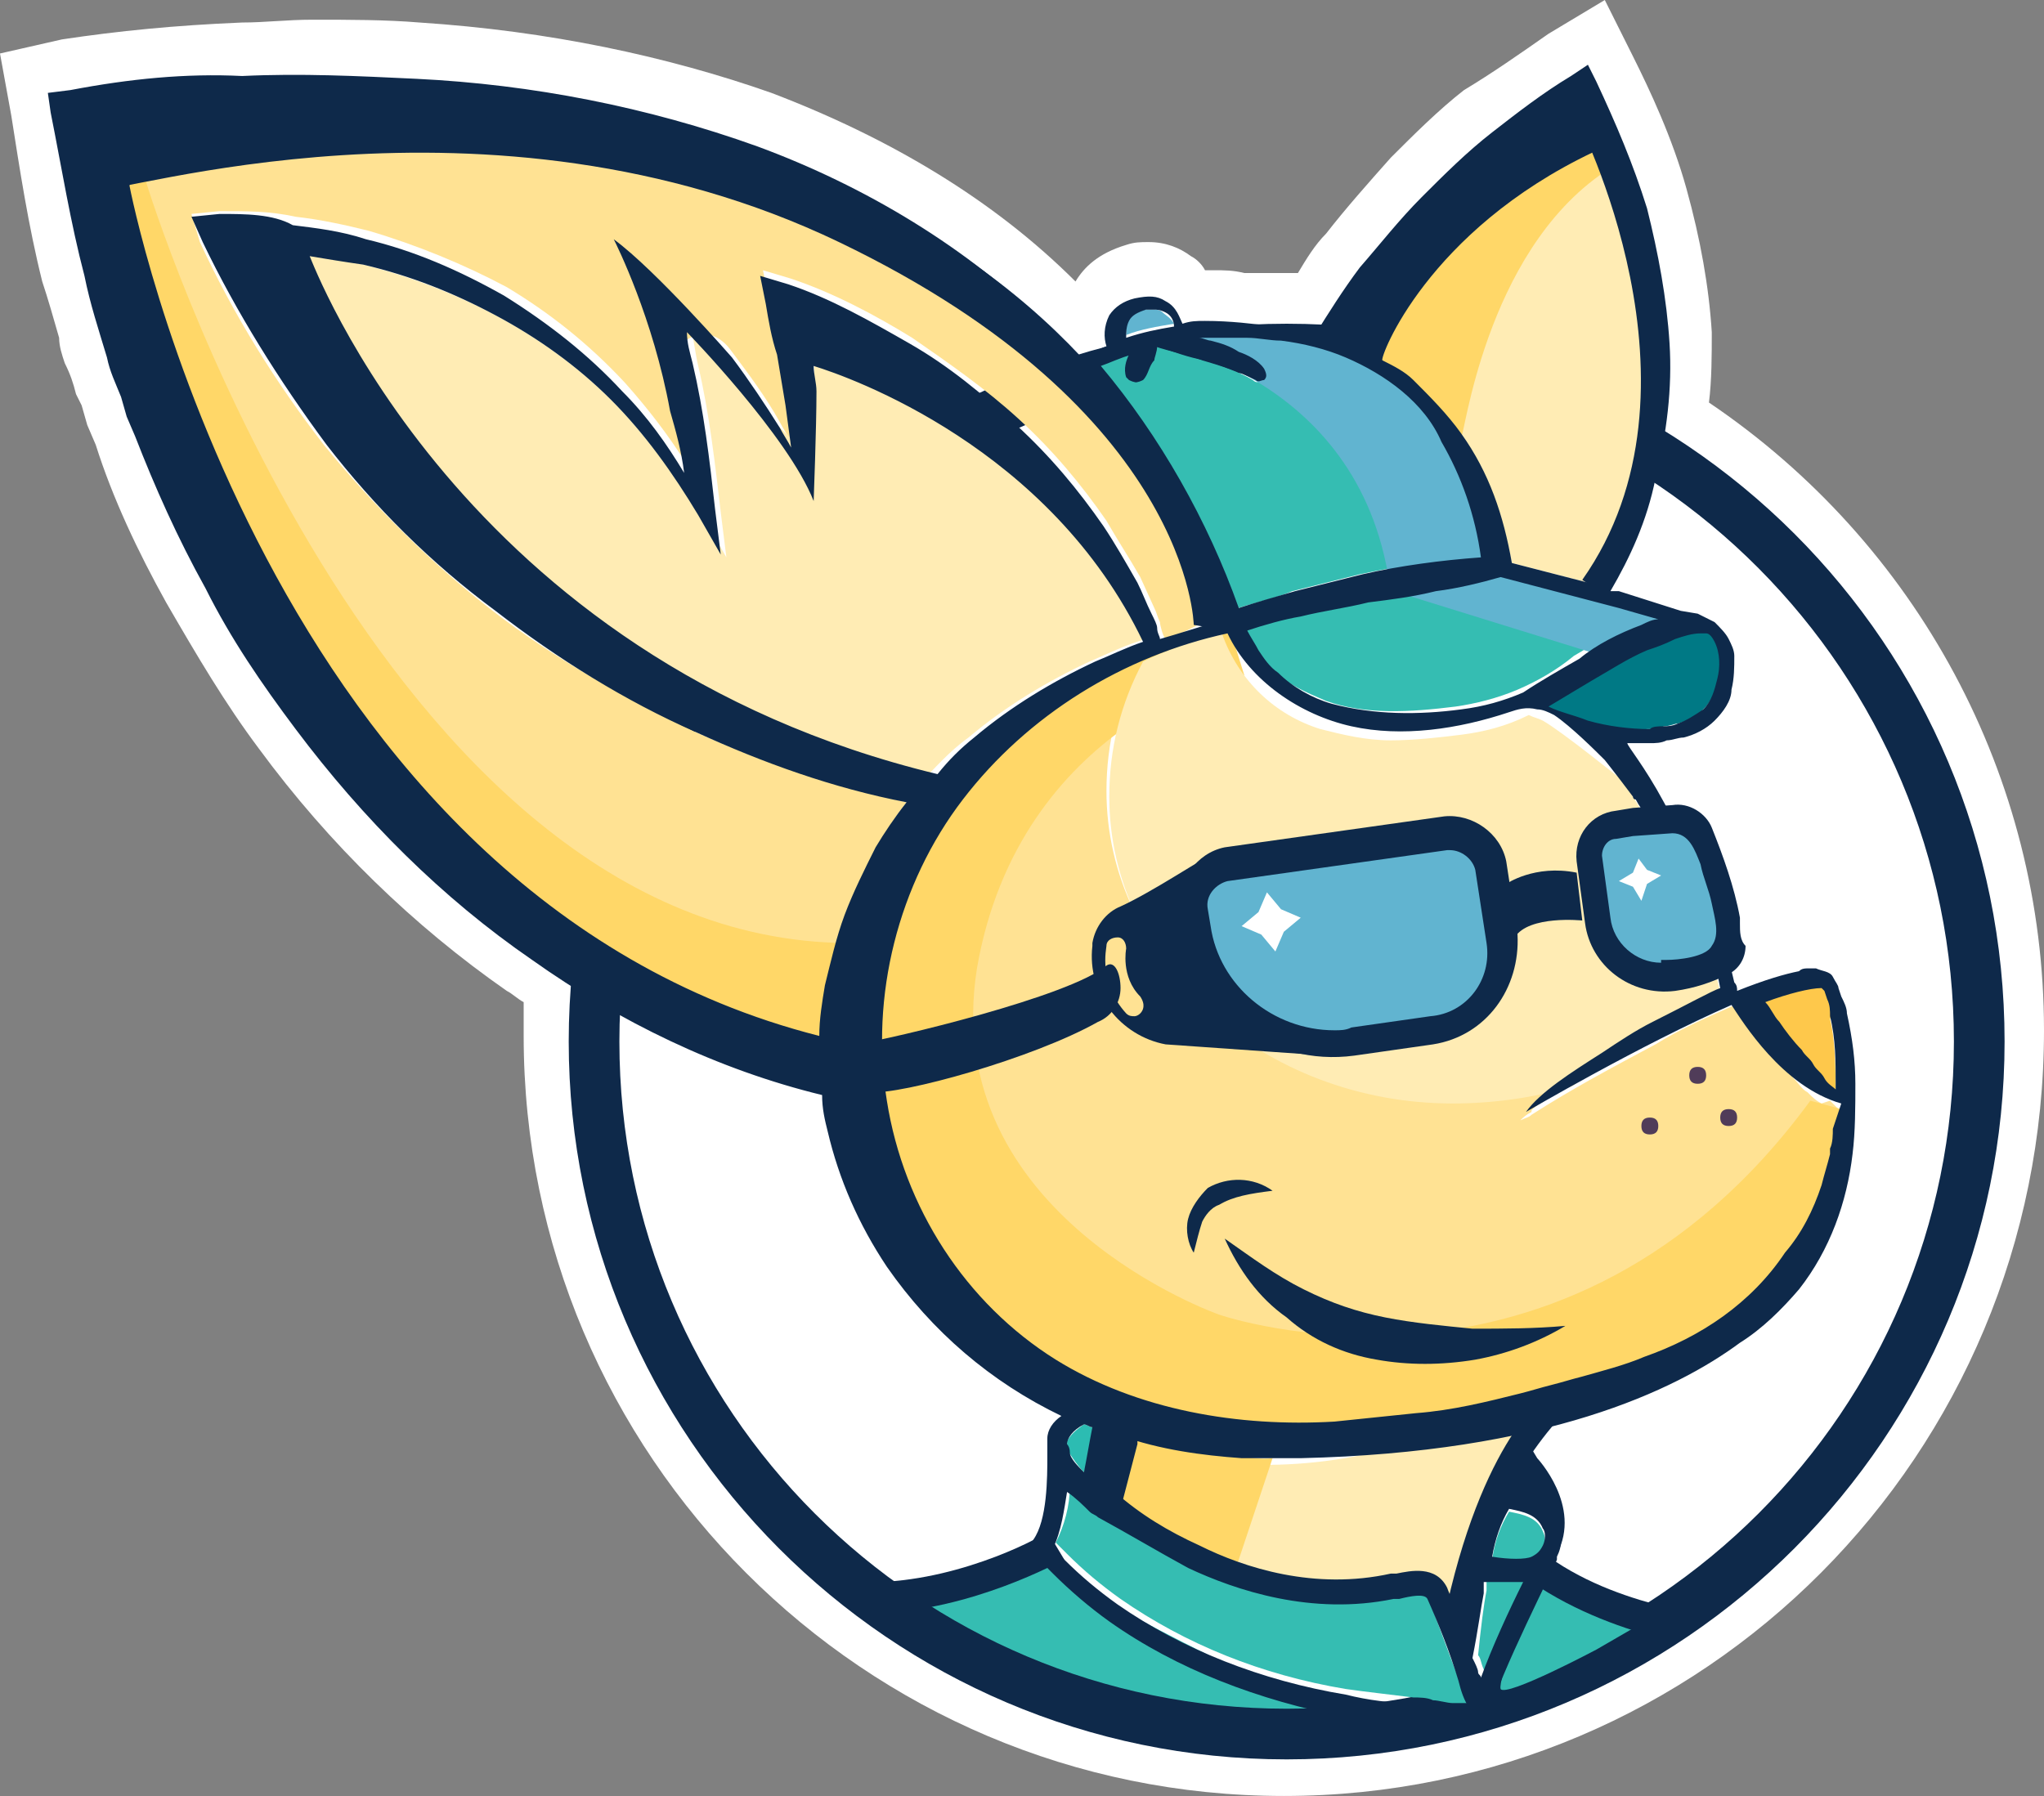 <?xml version="1.0" encoding="utf-8"?>
<!-- Generator: Adobe Illustrator 24.1.2, SVG Export Plug-In . SVG Version: 6.00 Build 0)  -->
<svg version="1.1" id="Layer_1" xmlns="http://www.w3.org/2000/svg" xmlns:xlink="http://www.w3.org/1999/xlink" x="0px" y="0px"
	 viewBox="0 0 72.6 63.8" style="enable-background:new 0 0 72.6 63.8;" xml:space="preserve">
<rect x="0" y="0" width="72.6" height="63.8" fill="#808080" stroke="none"/>
<style type="text/css">
	.st0{fill:#FFFFFF;}
	.st1{fill:#35BDB2;}
	.st2{fill:#0E294A;}
	.st3{fill:#FFE293;}
	.st4{fill:#FFD768;}
	.st5{fill:#FFECB4;}
	.st6{fill:#61B4D0;}
	.st7{fill:#FEC84B;}
	.st8{fill:#007985;}
	.st9{fill:#2CBCB2;}
	.st10{fill:#503C59;}
</style>
<g>
	<g>
		<path class="st0" d="M45.6,63.8c-14.9,0-27-12.1-27-27c0-0.4,0-0.8,0-1.2c-0.2-0.1-0.4-0.3-0.6-0.4c-3.3-2.3-6.3-5.2-8.8-8.6
			C8,25,7,23.3,5.9,21.4c-1-1.8-1.9-3.7-2.5-5.6l-0.3-0.7l-0.2-0.7L2.7,14c-0.1-0.4-0.2-0.7-0.4-1.1c-0.1-0.3-0.2-0.6-0.2-0.9
			c-0.2-0.7-0.4-1.4-0.6-2C1,8,0.7,6,0.4,4.1L0,1.9l2.2-0.5c2-0.3,4-0.5,6.4-0.6c0.8,0,1.6-0.1,2.5-0.1c1.3,0,2.6,0,3.8,0.1
			c4.6,0.3,8.8,1.2,12.5,2.5c4.2,1.6,7.9,3.8,10.8,6.7c0.3-0.5,0.8-1,1.8-1.3c0.3-0.1,0.5-0.1,0.8-0.1c0.6,0,1.1,0.2,1.5,0.5
			c0.2,0.1,0.4,0.3,0.5,0.5h0.3c0.4,0,0.7,0,1.1,0.1c0.4,0,0.8,0,1.3,0h0.6c0.3-0.5,0.6-1,1-1.4c0.7-0.9,1.5-1.8,2.3-2.7
			c0.8-0.8,1.7-1.7,2.6-2.4C53,2.6,54,1.9,55,1.2l0,0L57,0l1,2c0.6,1.2,1.4,2.9,1.9,4.7c0.5,1.8,0.8,3.5,0.9,5.1
			c0,0.8,0,1.7-0.1,2.5c7.4,5,11.9,13.3,11.9,22.3C72.6,51.7,60.5,63.8,45.6,63.8L45.6,63.8z"/>
	</g>
	<g>
		<path class="st0" d="M71.1,36.8c0,14.1-11.4,25.5-25.5,25.5c-14.1,0-25.5-11.4-25.5-25.5c0-0.7,0-1.4,0.1-2l-1.3-0.8
			c-3.2-2.3-6.1-5.1-8.4-8.2c-1.2-1.6-2.2-3.3-3.2-5c-1-1.7-1.8-3.5-2.5-5.4l-0.3-0.7l-0.2-0.7c-0.2-0.5-0.3-0.9-0.5-1.4
			c-0.3-1-0.6-1.9-0.8-2.9C2.5,7.7,2.2,5.8,1.9,3.8L1.8,3.1L2.5,3c2.1-0.4,4.1-0.5,6.2-0.6c2.1-0.1,4.1-0.1,6.2,0.1
			c4.1,0.3,8.2,1,12.1,2.4c3.9,1.4,7.5,3.6,10.4,6.5c0.3,0.3,0.6,0.6,0.9,1c0.4-0.1,0.7-0.2,1.1-0.3c0-0.2-0.1-0.7,0.1-1.1
			c0.2-0.3,0.5-0.5,0.9-0.6c0.4-0.1,0.8-0.1,1.1,0.1c0.3,0.2,0.5,0.6,0.6,0.8c0.2,0,0.5-0.1,0.8-0.1c0.5,0,0.9,0,1.4,0.1
			c0.5,0,0.9,0,1.3,0c0.5,0,1,0,1.4,0c0.4-0.7,0.8-1.3,1.3-2c0.7-0.9,1.4-1.7,2.2-2.5c0.8-0.8,1.6-1.6,2.5-2.3
			c0.9-0.7,1.8-1.4,2.8-2l0.6-0.4l0.3,0.6c0.7,1.4,1.4,2.9,1.8,4.5c0.5,1.6,0.7,3.1,0.8,4.8c0.1,1.1,0,2.1-0.1,3.2
			C66.4,19.7,71.1,27.7,71.1,36.8L71.1,36.8z"/>
	</g>
	<g>
		<g>
			<path class="st0" d="M21,37c0-13.6,11-24.6,24.6-24.6c13.6,0,24.6,11,24.6,24.6c0,13.6-11,24.6-24.6,24.6
				C32.1,61.6,21,50.6,21,37L21,37z"/>
		</g>
		<g>
			<path class="st1" d="M52.8,56.1c0,0,0,0.1,0,0.1l0,0.3c-0.1,0.5-0.2,1.3-0.3,2.3c0.1,0.1,0.1,0.3,0.2,0.5c0,0.1,0.1,0.1,0.1,0.2
				c0.4-1.1,1.1-2.4,1.5-3.4C53.6,56.2,53.2,56.2,52.8,56.1L52.8,56.1z"/>
		</g>
		<g>
			<path class="st1" d="M37.2,55.6c0,0-3.6,0.2-4.9,1.6c0,0,9.7,4.9,14.4,3.4c0,0-9.2-4.2-9.5-5.3L37.2,55.6z"/>
		</g>
		<g>
			<path class="st2" d="M45.7,62.5C31.6,62.5,20.2,51,20.2,37s11.4-25.5,25.5-25.5c14.1,0,25.5,11.4,25.5,25.5
				C71.2,51,59.8,62.5,45.7,62.5z M45.7,13.2C32.6,13.2,22,23.9,22,37s10.6,23.7,23.7,23.7c13.1,0,23.7-10.6,23.7-23.7
				S58.8,13.2,45.7,13.2z"/>
		</g>
		<g>
			<path class="st3" d="M65.3,39.4L65,39.1l-0.3,0.1c-0.2-0.1-0.3-0.2-0.5-0.4c-0.2-0.1-0.3-0.3-0.5-0.5c-0.1-0.2-0.3-0.4-0.5-0.5
				c-0.3-0.4-0.6-0.7-0.8-1.1c-0.2-0.3-0.4-0.7-0.5-1.1c-0.1,0.1-0.3,0.1-0.5,0.2c-0.9,0.4-1.8,0.8-2.6,1.3c-1.5,0.8-3,1.6-4.4,2.5
				c-0.1,0.1-0.2,0.1-0.4,0.2c0.1-0.1,0.2-0.2,0.4-0.3c-0.1-0.2,1.4-0.8,1.3-1.1c-0.8,0.2-3.2,0.6-4.2,0.6
				c-6.7,0-12.2-4.9-12.2-10.9c0-1.7,0.4-3.3,1.2-4.8c-2,0.8-3.9,1.9-5.5,3.4c-0.6,0.5-1.2,1.1-1.7,1.7c-0.5,0.6-1,1.3-1.4,2
				c-0.4,0.7-0.7,1.5-1,2.2c-0.2,0.8-0.5,1.6-0.6,2.4c-0.3,1.6-0.2,3.2,0.1,4.8c0.4,1.6,1,3,1.9,4.3c1.8,2.6,4.6,4.6,7.6,5.7
				c3,1.1,9.8,0.8,9.9,0.8C66.8,49.6,65.3,39.4,65.3,39.4L65.3,39.4z"/>
		</g>
		<g>
			<path class="st4" d="M44.2,24c-0.2-0.2-8,1.7-9.5,10.4c-1.4,8.8,8.6,12.3,8.6,12.3s12.3,4.3,21-7.6l1.1,0.3
				c0,0,1.1,15.4-26.1,10.8c0,0-12.3-4.5-8.4-16.8c0,0,1.9-8.5,12.8-11L44.2,24z"/>
		</g>
		<g>
			<path class="st3" d="M32.2,28.5C32.2,28.5,32.3,28.5,32.2,28.5c-2.6-0.6-5.1-1.4-7.5-2.5c-2.5-1.2-5-2.6-7.2-4.3
				c-2.2-1.7-4.2-3.7-6-5.9c-1.7-2.2-3.2-4.6-4.4-7.2L6.8,7.6l1-0.1c1,0,1.8,0,2.7,0.2c0.9,0.1,1.8,0.3,2.6,0.5
				c1.7,0.5,3.4,1.2,4.9,2c1.5,0.9,2.9,2,4.2,3.4c0.8,0.9,1.5,1.8,2.2,2.9c-0.2-1.1-0.1-2.4-0.4-3.5c-0.2-0.8,1.1-1.8,2-0.5
				c0.6,0.8,1.2,1.6,1.7,2.5c0.1,0.2,0.3,0.5,0.4,0.7L28,14.2c-0.1-0.6-0.2-1.2-0.3-1.8c-0.1-0.6-0.2-1.2-0.4-1.8l-0.2-1l1,0.3
				c1.5,0.5,3,1.3,4.3,2.1c1.3,0.9,2.6,1.8,3.8,2.9c1.2,1.1,2.2,2.3,3.1,3.6c0.4,0.7,0.8,1.3,1.2,2l0.5,1.1c0.1,0.2,0.1,0.3,0.2,0.5
				c0,0.1,0.1,0.5,0.2,0.6c0.7-0.2,1.2-0.6,1.9-0.8c-1.4-3.7-3.5-7.1-6.4-9.8C34,9.4,30.5,7.3,26.7,6c-3.8-1.3-7.8-1.9-11.8-2.2
				c-2-0.1-4-0.1-6,0C7.1,4,5.3,4.2,3.6,4.5c0.2,1.7,0.5,3.3,0.9,4.9c0.2,1,0.5,1.9,0.7,2.8l0.4,1.4l0.2,0.7L6.1,15
				c0.6,1.8,1.4,3.6,2.3,5.3c0.9,1.7,1.9,3.4,3,4.9c2.2,3.1,4.9,5.9,8.1,8.2c2.9,2.1,6.2,3.9,9.7,4.8c-0.1-1.1,0-2.2,0.2-3.2
				c0.1-0.8,0.4-1.7,0.7-2.5c0.3-0.8,0.6-1.6,1.1-2.4C31.5,29.5,31.8,29,32.2,28.5L32.2,28.5z"/>
		</g>
		<g>
			<path class="st5" d="M21.7,14.2c-1.2-1.2-2.6-2.2-4.1-3c-1.5-0.8-3.1-1.4-4.7-1.8C11.6,9.1,10.3,9,9,9c1,2.1,2.2,4.1,3.6,6
				c1.6,2.2,3.5,4.1,5.6,5.9c2.1,1.7,4.4,3.2,6.8,4.4c2.4,1.2,5,2.1,7.6,2.6c0.6-0.6,1.1-1.2,1.8-1.7c1.3-1.1,2.8-2,4.3-2.7
				c0.7-0.3,1.3-0.6,2-0.8c0,0-0.1-0.1-0.1-0.1L40.5,22c-0.2-0.4-0.4-0.7-0.5-1c-0.4-0.7-0.8-1.3-1.2-1.9c-0.9-1.2-1.9-2.4-3.1-3.4
				c-1.1-1-2.4-1.9-3.7-2.7c-1-0.6-2.1-1.1-3.2-1.6l0.1,0.8c0.1,0.6-0.1,2.9-0.1,3.6c0.1,1.2-4-4-4.3-4.4c0.1,0.4,0.2,1.2,0.3,1.6
				c0.4,1.7,0.6,3.5,0.8,5.2l0.2,1.6l-0.8-1.4C23.9,16.8,22.9,15.4,21.7,14.2L21.7,14.2z"/>
		</g>
		<g>
			<path class="st4" d="M5.2,6.5c0,0,8.2,26.9,24.9,27v3.8c0,0-9.2,0.1-17.5-10.7c0,0-9.1-11.4-8.9-21.2l2-0.7L5.2,6.5z"/>
		</g>
		<g>
			<path class="st5" d="M53.4,49.7c-0.3,0.1-0.7,0.4-1.1,0.6c-0.8,0.4-1.6,0.7-2.4,1c-3.3,1-6.9,1-10.2-0.1c-0.1,0-0.1-0.1-0.2-0.1
				c-0.1,0.5-0.2,1.1-0.4,1.8c0,0,0.1,0,0.1,0.1c0.1,0.1,0.2,0.1,0.3,0.2c0.9,0.7,1.9,1.4,3,1.9c1.6,0.8,4.1,1.6,6.8,1
				c0.1,0,0.1,0,0.2,0c0.5-0.1,1.5-0.4,1.8,0.5c0.1,0.3,0.3,0.7,0.4,1c0.1-0.4,0.1-0.7,0.1-1l0-0.3c0-0.1,0-0.1,0.1-0.2l0.1-0.3
				c0.7-2.9,2.4-4.9,3.5-6c-0.4,0-0.8-0.1-1.1-0.1C54,49.5,53.8,49.6,53.4,49.7L53.4,49.7z"/>
		</g>
		<g>
			<path class="st4" d="M45.2,51.8L43.8,56c0,0-3.8-0.8-4.6-3.1c0.1-0.5,0.4-2.7,0.4-2.7S43.6,52,45.2,51.8z"/>
		</g>
		<g>
			<path class="st1" d="M55.2,56.1c0.1,0.1,3.4,1.4,3.4,1.4l-1.9,1.1c0,0-3.2,1.7-3.4,1.4c-0.1-0.3,0.9-3,0.9-3L55.2,56.1z"/>
		</g>
		<g>
			<path class="st1" d="M50.8,20.9c-0.8,0.1-1.6,0.2-2.4,0.4c-0.8,0.1-1.6,0.3-2.4,0.5c-0.6,0.1-1.3,0.3-1.9,0.5
				c0.1,0.2,0.2,0.5,0.4,0.7c0.2,0.3,0.5,0.6,0.7,0.8c0.5,0.5,1.2,0.8,1.9,1.1c1.4,0.5,3,0.4,4.6,0.2c0.7-0.1,1.5-0.3,2.2-0.6
				c0.7-0.3,1.4-0.7,2-1.2c0.7-0.4,1.4-0.9,2.2-1.2c0.2-0.1,0.4-0.1,0.6-0.2l-1.4-0.4L53,20.4C52.3,20.6,51.5,20.7,50.8,20.9
				L50.8,20.9z"/>
		</g>
		<g>
			<path class="st6" d="M49.5,21l7.1,2.2c0,0,2-1,3.2-1.1l-6.6-1.9l-3.9,0.6L49.5,21z"/>
		</g>
		<g>
			<path class="st1" d="M45.9,21c0.8-0.2,1.6-0.4,2.4-0.6c1.4-0.3,2.8-0.5,4.2-0.6c-0.2-1.4-0.6-2.8-1.4-4.1
				c-0.4-0.7-0.9-1.3-1.4-1.8c-0.6-0.5-1.3-0.9-2-1.2c-0.7-0.3-1.5-0.5-2.3-0.6c-0.4-0.1-0.8-0.1-1.2-0.1c-0.4,0-0.8-0.1-1.2,0
				c-0.1,0-0.3,0-0.5,0c0.1,0,0.3,0.1,0.4,0.1c0.3,0.1,0.7,0.2,1,0.4c0.3,0.2,0.6,0.4,0.9,0.6c0.1,0.1,0.1,0.2,0,0.4
				c-0.1,0.1-0.2,0.1-0.3,0c-0.5-0.3-1.1-0.5-1.8-0.7c-0.5-0.2-1.1-0.3-1.7-0.5c0,0.1-0.1,0.3-0.1,0.5c-0.1,0.2-0.2,0.5-0.4,0.7
				c-0.1,0.1-0.2,0.1-0.4,0c0,0-0.1-0.1-0.1-0.1c-0.1-0.3,0-0.6,0.1-0.8c0,0,0,0,0-0.1c-0.5,0.2-0.9,0.3-1.3,0.6
				c2.2,2.5,3.8,5.5,4.9,8.6C44.5,21.4,45.2,21.3,45.9,21L45.9,21z"/>
		</g>
		<g>
			<path class="st6" d="M40.8,12c-0.2,0.1,7.2,1,8.5,8.4l3.5-0.3c0,0,0.6-7.8-8.9-8.4C43.8,11.7,41.5,11.8,40.8,12L40.8,12z"/>
		</g>
		<g>
			<path class="st5" d="M50.2,13.5c0.7,0.5,1.3,1.2,1.7,1.9c0.9,1.4,1.5,3,1.8,4.6l3.1,0.8c0.7-1.2,1.2-2.6,1.5-4
				c0.3-1.5,0.4-3,0.3-4.6c-0.1-1.5-0.5-3-1-4.5c-0.4-1.2-1-2.4-1.6-3.6c-0.7,0.4-1.4,0.9-2.1,1.4c-0.9,0.6-1.7,1.3-2.5,2
				c-0.8,0.7-1.6,1.5-2.3,2.3c-0.6,0.7-1.1,1.4-1.6,2.2c0.1,0,0.3,0.1,0.5,0.2C48.8,12.6,49.5,13,50.2,13.5L50.2,13.5z"/>
		</g>
		<g>
			<path class="st4" d="M51.9,15.5C52,15.7,52.7,9,57,6.1l-1-2.3c0,0-7.2,4-8.9,8.4C47.1,12.3,50.9,13.5,51.9,15.5z"/>
		</g>
		<g>
			<path class="st6" d="M41.3,11.1c-0.1-0.1-0.2-0.1-0.4-0.1c-0.1,0-0.2,0-0.3,0c-0.3,0.1-0.5,0.2-0.6,0.4C40,11.5,40,11.8,40,11.9
				c0.5-0.2,1.1-0.3,1.7-0.4C41.6,11.3,41.4,11.2,41.3,11.1L41.3,11.1z"/>
		</g>
		<g>
			<path class="st7" d="M65,35.5l-0.1-0.3c0-0.1,0-0.1-0.1-0.1c-0.1-0.1-0.8-0.1-1.2,0c-0.2,0.1-0.5,0.1-0.7,0.2
				c-0.3,0.1-0.7,0.4-0.5,0.6c0.1,0.1,0.4,0.3,0.5,0.4c0.2,0.4,0.5,0.7,0.8,1c0.1,0.2,0.3,0.3,0.4,0.5c0.1,0.1,0.3,0.3,0.4,0.5
				c0.1,0.1,0.3,0.3,0.4,0.4c0,0,0.3,0.2,0.3,0.2c0-0.8,0-1.9-0.2-2.7C65.1,36,65.1,35.8,65,35.5z"/>
		</g>
		<g>
			<path class="st0" d="M58.9,33.4c0.1-0.1,0.3-0.1,0.5-0.1c0.4,0,0.7,0.4,0.6,0.8c0,0.3-0.2,0.5-0.5,0.6c0,0,0,0,0.1,0
				c0.4,0.2,0.8,0.2,1.1-0.1c-0.2-0.7-0.5-1.3-0.7-2c-0.2-0.5-0.4-1.1-0.7-1.6l-0.1,0.2c-0.1,0.2-0.2,0.5-0.2,0.7
				C58.9,32.5,58.8,33,58.9,33.4L58.9,33.4z"/>
		</g>
		<g>
			<path class="st8" d="M56.4,24.1c-0.5,0.3-1,0.7-1.6,1c0.5,0.2,1,0.3,1.4,0.5c0.7,0.2,1.5,0.4,2.3,0.3c0.2,0,0.4,0,0.6-0.1
				c0.2,0,0.4-0.1,0.5-0.1c0.4-0.1,0.7-0.3,0.9-0.5c0.5-0.5,0.6-1.2,0.6-2c0-0.2,0-0.4-0.1-0.5c-0.1-0.1-0.2-0.3-0.3-0.4
				c-0.8,0-1.5,0.2-2.2,0.5C57.9,23.2,57.2,23.7,56.4,24.1L56.4,24.1z"/>
		</g>
		<g>
			<path class="st9" d="M38.5,52.3c0.2-0.5,0.3-1.1,0.3-1.6c-0.1,0-0.2-0.1-0.3-0.1c-0.3,0.2-0.5,0.4-0.6,0.6v0.3
				C38.1,51.8,38.3,52.1,38.5,52.3L38.5,52.3z"/>
		</g>
		<g>
			<path class="st1" d="M51.8,59.6c-0.4-1-0.7-1.9-1.1-2.9c-0.1-0.2-0.5-0.1-1,0c-0.1,0-0.1,0-0.2,0c-2.9,0.6-5.5-0.2-7.3-1.1
				c-1.1-0.5-2.2-1.2-3.1-1.9c-0.1-0.1-0.2-0.1-0.3-0.2c-0.3-0.2-0.6-0.4-0.8-0.7c0,0.7-0.2,1.4-0.5,2l0.4,0.4l0,0
				c0.6,0.6,1.2,1.1,1.9,1.6c2.3,1.6,5,2.7,8,3.2c0.7,0.1,1.6,0.2,2.4,0.3c0.2,0,0.5,0,0.7,0.1c0.2,0,0.5,0.1,0.7,0.1h0.1
				c0.1,0,0.2,0,0.4,0v0C52.1,60.2,52,59.9,51.8,59.6L51.8,59.6z"/>
		</g>
		<g>
			<path class="st1" d="M53,55.4c0.5,0,1.2,0,1.4,0c0.2-0.1,0.3-0.2,0.4-0.4c0.1-0.2,0.1-0.4,0-0.6c-0.2-0.5-0.7-0.6-1.2-0.7
				C53.3,54.2,53.1,54.7,53,55.4L53,55.4z"/>
		</g>
		<g>
			<path class="st10" d="M58.3,40c0-0.2,0.1-0.3,0.3-0.3s0.3,0.1,0.3,0.3s-0.1,0.3-0.3,0.3S58.3,40.2,58.3,40z"/>
		</g>
		<g>
			<path class="st10" d="M60,38.2c0-0.2,0.1-0.3,0.3-0.3s0.3,0.1,0.3,0.3s-0.1,0.3-0.3,0.3S60,38.4,60,38.2z"/>
		</g>
		<g>
			<path class="st10" d="M61.1,39.7c0-0.2,0.1-0.3,0.3-0.3s0.3,0.1,0.3,0.3l0,0c0,0.2-0.1,0.3-0.3,0.3S61.1,39.9,61.1,39.7z"/>
		</g>
		<g>
			<path class="st2" d="M3.6,6.7C4,7,17.3,2.6,29.8,8.6c12.5,6,12.6,13.6,12.6,13.6l1.2,0.2c0,0-2.5-18.4-31.1-19.3L2.7,3.9L3.6,6.7
				z"/>
		</g>
		<g>
			<path class="st2" d="M48.2,12.4c0,0,3.1-5.6,7.8-8.2c0,0,5,9.6,0.2,16.4l0.6,0.4h0.2c0,0,4.3-7,0.9-13.7l-1.6-4.1
				c0,0-7.1,4.1-9.1,9.1L48.2,12.4z"/>
		</g>
		<g>
			<path class="st2" d="M40.4,51.3l-0.6,2.3l-1-0.7l0.4-2.3l1.2,0.2L40.4,51.3z"/>
		</g>
		<g>
			<path class="st2" d="M55.1,49.4c0,0-2.3,1.4-3.7,7.6l0.6,1.7c0,0,0.1-5.7,4.6-9.5L55.1,49.4z"/>
		</g>
		<g>
			<path class="st2" d="M54.6,51.8c0,0,1.6,1.7,0.7,3.4c0,0,0.4-1.5-2-2.2l1-1.7L54.6,51.8z"/>
		</g>
		<g>
			<path class="st2" d="M59,58.2c-1.2-0.3-3-0.9-4.6-2l0.6-0.9c1.4,1,3,1.5,4.2,1.8L59,58.2z"/>
		</g>
		<g>
			<path class="st5" d="M61.1,35.3c-0.4-2.4-3-7-3.5-7.6c0,0-2.1-1.7-2.8-2.1c-0.2-0.1-0.3-0.1-0.5-0.2c-0.8,0.4-1.6,0.6-2.4,0.7
				c-0.8,0.1-1.7,0.2-2.5,0.2c-0.9,0-1.7-0.2-2.5-0.4c-1.6-0.5-2.9-1.7-3.5-3.4c-0.1,0-0.1,0-0.2,0c-0.9,0.3-1.8,0.6-2.6,1
				c-0.8,1.5-1.2,3.1-1.2,4.8c0,6,5.5,10.9,12.2,10.9c1.4,0,2.9-0.2,4.2-0.6c0.2-0.1,0.3-0.2,0.5-0.4c0.8-0.5,1.6-1,2.4-1.4
				c0.5-0.2,1-0.5,1.5-0.7c0.3-0.2,0.8-0.4,1.1-0.6C61.2,35.4,61.1,35.3,61.1,35.3L61.1,35.3z"/>
		</g>
		<g>
			<path class="st2" d="M65.2,38.7c-0.1-0.1-0.3-0.2-0.4-0.4s-0.3-0.3-0.4-0.5c-0.1-0.2-0.3-0.3-0.4-0.5c-0.3-0.3-0.6-0.7-0.8-1
				c-0.2-0.2-0.3-0.5-0.5-0.7c0.8-0.3,1.6-0.5,2-0.5c0,0,0.1,0.1,0.1,0.1l0.1,0.3c0.1,0.2,0.1,0.4,0.1,0.6c0.2,0.8,0.2,1.6,0.2,2.4
				L65.2,38.7L65.2,38.7z M65.1,40.1c0,0.2,0,0.5-0.1,0.7c0,0.1,0,0.1,0,0.2c-0.1,0.4-0.2,0.7-0.3,1.1c-0.3,0.9-0.7,1.7-1.3,2.4
				c-1.2,1.8-3,3-5,3.7c-0.7,0.3-1.5,0.5-2.2,0.7c-0.4,0.1-0.7,0.2-1.1,0.3c-0.4,0.1-0.7,0.2-1.1,0.3c-1.2,0.3-2.4,0.6-3.7,0.7
				c-1,0.1-1.9,0.2-2.9,0.3c-3.4,0.2-7-0.4-9.9-2.2c-3.2-2-5.4-5.4-6-9.2c-0.6-3.7,0.4-7.7,2.7-10.7c2.3-3,5.7-5.1,9.4-5.9
				c0.8,1.7,2.6,2.9,4.4,3.3s3.8,0.1,5.6-0.5c0.3-0.1,0.6-0.2,1-0.1c0.2,0,0.4,0.1,0.6,0.2c0.6,0.4,1.5,1.3,1.8,1.6
				c0,0,0.4,0.5,1,1.3c0,0,0,0.1,0.1,0.1c0.1,0.2,0.3,0.5,0.5,0.7c0.9,1.4,1.9,3.4,2.4,5.5l0.1,0.5c-0.3,0.1-1.2,0.6-2.4,1.2
				c-0.6,0.3-1.2,0.7-1.8,1.1c-1.1,0.7-2.2,1.4-2.7,2.1c0,0,4.1-2.4,7.3-3.8c0.4,0.6,1.8,2.9,3.9,3.5C65.2,39.8,65.1,40.1,65.1,40.1
				L65.1,40.1z M37.9,51.3c0-0.2,0.2-0.5,0.6-0.7c0.1,0,0.2,0.1,0.3,0.1c-0.1,0.5-0.2,1.1-0.3,1.6c-0.2-0.2-0.5-0.5-0.5-0.7
				C38,51.4,37.9,51.3,37.9,51.3L37.9,51.3z M42.2,55.7c1.7,0.8,4.4,1.7,7.3,1.1c0.1,0,0.1,0,0.2,0c0.4-0.1,0.9-0.2,1,0
				c0.4,0.9,0.8,1.9,1.1,2.9c0.1,0.4,0.2,0.7,0.4,1v0h-0.5c-0.2,0-0.5,0-0.8-0.1c-0.2,0-0.4-0.1-0.7-0.1c-0.8,0-1.6-0.1-2.4-0.3
				c-3-0.5-5.8-1.6-8.1-3.2c-0.7-0.5-1.3-1-1.9-1.6l0,0l-0.4-0.4c0.3-0.6,0.4-1.4,0.5-2c0.3,0.2,0.6,0.5,0.8,0.7
				c0.1,0.1,0.2,0.1,0.3,0.2C40.1,54.5,41.1,55.1,42.2,55.7L42.2,55.7z M52.7,56.6l0-0.3c0-0.1,0-0.1,0-0.1c0.4,0,0.8,0,1.4,0
				c-0.5,1-1.1,2.3-1.5,3.4c0-0.1-0.1-0.1-0.1-0.2c0-0.1-0.1-0.3-0.2-0.5C52.5,57.9,52.6,57.1,52.7,56.6L52.7,56.6z M53.6,53.6
				c0.5,0.1,1,0.2,1.2,0.7c0.1,0.1,0.1,0.4,0,0.6c-0.1,0.2-0.2,0.3-0.4,0.4c-0.2,0.1-0.8,0.1-1.4,0C53.1,54.7,53.3,54.1,53.6,53.6
				L53.6,53.6z M11,9.1c0.6,0.1,1.2,0.2,1.9,0.3c1.7,0.4,3.2,1,4.7,1.8c1.5,0.8,2.9,1.8,4.1,3c1.2,1.2,2.2,2.6,3.1,4.1l0.8,1.4
				l-0.2-1.6c-0.2-1.8-0.4-3.5-0.8-5.2c-0.1-0.4-0.2-0.7-0.2-1.1c0,0,3.6,3.7,4.5,6c0,0,0.1-2.6,0.1-3.9c0-0.3-0.1-0.6-0.1-0.9
				c1.3,0.4,8.4,2.9,11.7,9.8c-0.6,0.2-1.2,0.5-1.7,0.7c-1.5,0.7-3,1.6-4.3,2.7c-0.5,0.4-0.9,0.8-1.3,1.3v0
				C16.3,23.4,11.1,9.3,11,9.1L11,9.1z M30,32.5c-0.3,0.8-0.5,1.7-0.7,2.5c-0.1,0.6-0.2,1.2-0.2,1.8C9.4,31.8,4.6,6.6,4.6,6.6
				l0.2-2.2c1.3-0.2,2.7-0.3,4-0.4c2-0.1,4-0.1,6,0c4,0.2,8,0.8,11.8,2.2c3.8,1.3,7.3,3.3,10.2,6.1c2.9,2.7,5,6.1,6.4,9.8
				c-0.7,0.2-1.3,0.4-2,0.6c0-0.1-0.1-0.2-0.1-0.4c0-0.1-0.1-0.3-0.2-0.5c-0.2-0.4-0.3-0.7-0.5-1.1c-0.4-0.7-0.8-1.4-1.2-2
				c-0.9-1.3-1.9-2.5-3.1-3.6c-1.2-1.1-2.4-2.1-3.8-2.9c-1.4-0.8-2.8-1.6-4.3-2.1l-1-0.3l0.2,1c0.1,0.6,0.2,1.2,0.4,1.8
				c0.1,0.6,0.2,1.2,0.3,1.8l0.2,1.5c-0.1-0.2-0.3-0.5-0.4-0.7c-0.5-0.8-1.1-1.7-1.7-2.5c0,0-2.7-3.1-4.2-4.2c0.1,0.2,1.4,2.8,2,6.1
				c0.2,0.7,0.4,1.4,0.5,2.2c-0.6-1-1.3-2-2.2-2.9c-1.2-1.3-2.6-2.4-4.2-3.4c-1.6-0.9-3.2-1.6-4.9-2c-0.9-0.3-1.8-0.4-2.6-0.5
				C9.7,7.6,8.7,7.6,7.8,7.6l-1,0.1l0.4,0.9c1.2,2.5,2.7,4.9,4.4,7.2c1.7,2.2,3.7,4.2,6,5.9c2.2,1.7,4.6,3.2,7.1,4.3
				c2.4,1.1,4.9,2,7.5,2.5l0,0c-0.4,0.5-0.8,1.1-1.1,1.6C30.7,30.9,30.3,31.7,30,32.5L30,32.5z M40.2,12.6c-0.1,0.3-0.1,0.6-0.1,0.8
				c0,0.1,0,0.1,0.1,0.1c0.1,0.1,0.2,0.1,0.4,0c0.2-0.2,0.2-0.5,0.4-0.7c0-0.1,0.1-0.3,0.1-0.5c0.6,0.2,1.1,0.4,1.7,0.5
				c0.6,0.2,1.2,0.4,1.8,0.7c0.1,0.1,0.2,0,0.3,0c0.1-0.1,0.1-0.2,0-0.4c-0.2-0.3-0.6-0.5-0.9-0.6c-0.3-0.2-0.6-0.3-1-0.4
				c-0.1,0-0.3-0.1-0.4-0.1c0.1,0,0.3,0,0.5,0c0.4,0,0.8,0,1.2,0s0.8,0.1,1.2,0.1c0.8,0.1,1.6,0.3,2.3,0.6c0.7,0.3,1.4,0.7,2,1.2
				c0.6,0.5,1.1,1.1,1.4,1.8c0.7,1.2,1.2,2.6,1.4,4.1c-1.4,0.1-2.9,0.3-4.2,0.6c-0.8,0.2-1.6,0.4-2.4,0.6c-0.7,0.2-1.4,0.4-2,0.6
				c-1.1-3.1-2.8-6.1-4.9-8.6C39.4,12.9,39.8,12.7,40.2,12.6C40.3,12.6,40.3,12.6,40.2,12.6L40.2,12.6z M40.1,11.4
				c0.1-0.2,0.3-0.3,0.6-0.4c0.1,0,0.2,0,0.3,0c0.1,0,0.2,0,0.4,0.1c0.2,0.1,0.3,0.3,0.3,0.5c-0.6,0.1-1.1,0.2-1.7,0.4
				C40,11.8,40,11.6,40.1,11.4z M56.6,5.4c0.4,0.7,0.7,1.5,1,2.3c0.5,1.4,0.8,3,1,4.5c0.1,1.5,0,3.1-0.3,4.6c-0.3,1.4-0.8,2.7-1.5,4
				l-3.1-0.8c-0.3-1.7-0.8-3.2-1.8-4.6c-0.5-0.7-1.1-1.3-1.7-1.9c-0.3-0.3-0.7-0.5-1.1-0.7C49,12.7,50.7,8.2,56.6,5.4z M57.5,21.6
				l1.4,0.4c-0.2,0-0.4,0.1-0.6,0.2c-0.8,0.3-1.6,0.7-2.2,1.2c-0.7,0.4-1.4,0.8-2,1.2c-0.7,0.3-1.4,0.5-2.2,0.6
				c-1.5,0.2-3.1,0.2-4.6-0.2c-0.7-0.2-1.4-0.6-1.9-1.1c-0.3-0.2-0.5-0.5-0.7-0.8c-0.1-0.2-0.3-0.5-0.4-0.7c0.6-0.2,1.3-0.4,1.9-0.5
				c0.8-0.2,1.6-0.3,2.4-0.5c0.8-0.1,1.6-0.2,2.4-0.4c0.8-0.1,1.6-0.3,2.3-0.5L57.5,21.6z M60.4,22.5c0.1,0,0.2,0,0.2,0
				c0.1,0,0.2,0.1,0.3,0.3c0.2,0.4,0.2,0.9,0.1,1.3c-0.1,0.4-0.2,0.8-0.5,1.1c-0.3,0.2-0.6,0.4-0.9,0.5c-0.2,0.1-0.4,0.1-0.5,0.1
				c-0.2,0-0.4,0-0.5,0.1c-0.7,0-1.5-0.1-2.2-0.3c-0.5-0.2-1-0.3-1.4-0.5c0.5-0.3,1-0.6,1.5-0.9c0.7-0.4,1.3-0.8,2-1.1
				c0.3-0.1,0.6-0.2,1-0.4C59.8,22.6,60.1,22.5,60.4,22.5L60.4,22.5z M65.6,36c0-0.2-0.1-0.4-0.2-0.6l-0.1-0.3
				c0-0.1-0.1-0.2-0.2-0.4c-0.1-0.2-0.4-0.2-0.6-0.3h0c-0.1,0-0.2,0-0.2,0c-0.2,0-0.3,0-0.4,0.1c-0.5,0.1-1.2,0.3-2.2,0.7
				c0-0.1,0-0.2-0.1-0.3c-0.5-2.2-1.4-4.4-2.5-6.4c-0.7-1.3-1.3-2-1.3-2.1c0.3,0,0.6,0,0.8,0c0.2,0,0.4,0,0.6-0.1
				c0.2,0,0.4-0.1,0.6-0.1c0.4-0.1,0.8-0.3,1.1-0.6c0.3-0.3,0.6-0.7,0.6-1.1c0.1-0.4,0.1-0.8,0.1-1.2c0-0.2-0.1-0.4-0.2-0.6
				c-0.1-0.2-0.3-0.4-0.5-0.6c-0.2-0.1-0.4-0.2-0.6-0.3l-0.6-0.1L57.5,21L57.2,21c0.7-1.2,1.3-2.5,1.6-4c0.4-1.6,0.6-3.2,0.5-4.8
				c-0.1-1.6-0.4-3.2-0.8-4.8c-0.5-1.6-1.1-3-1.8-4.5l-0.3-0.6l-0.6,0.4c-1,0.6-1.9,1.3-2.8,2c-0.9,0.7-1.7,1.5-2.5,2.3
				c-0.8,0.8-1.5,1.7-2.2,2.5c-0.6,0.8-1.1,1.6-1.6,2.4c-0.5-0.1-0.9-0.2-1.4-0.3c-0.8-0.1-1.6-0.2-2.5-0.2c-0.3,0-0.5,0-0.8,0.1
				c-0.1-0.2-0.2-0.6-0.6-0.8c-0.3-0.2-0.6-0.2-1.1-0.1c-0.4,0.1-0.7,0.3-0.9,0.6c-0.2,0.4-0.2,0.8-0.1,1.1
				c-0.3,0.1-0.6,0.3-0.9,0.5c-0.4-0.4-0.7-0.8-1.1-1.1c-2.9-2.9-6.6-5.1-10.4-6.5c-3.9-1.4-8-2.2-12.1-2.4
				c-2.1-0.1-4.1-0.2-6.2-0.1C6.6,2.6,4.6,2.8,2.5,3.2L1.7,3.3L1.8,4C2.2,6,2.5,7.9,3,9.8c0.2,1,0.5,1.9,0.8,2.9
				c0.1,0.5,0.3,0.9,0.5,1.4l0.2,0.7l0.3,0.7c0.7,1.8,1.5,3.6,2.5,5.4c0.9,1.8,2,3.4,3.2,5c2.4,3.2,5.2,6,8.4,8.2
				c3.1,2.2,6.6,3.9,10.3,4.8c0,0.5,0.1,0.9,0.2,1.3c0.4,1.7,1.1,3.3,2.1,4.8c1.6,2.3,3.7,4.1,6.2,5.3c-0.3,0.2-0.5,0.5-0.5,0.8
				c0,0.2,0,0.4,0,0.6c0,0.8,0,2.3-0.5,3c-0.2,0.3,0,0.5,0.7,1.2c0.6,0.6,1.3,1.2,2,1.7c2.4,1.7,5.3,2.8,8.4,3.4
				c0.8,0.1,1.6,0.2,2.5,0.3c0.2,0,0.4,0,0.6,0.1c0.2,0,0.5,0.1,0.8,0.1H52c0.2,0,0.5,0,0.7-0.2c0.1-0.1,0.2-0.2,0.2-0.4
				c0.3-1.3,2.4-5.4,2.4-5.5c0,0,0,0,0-0.1c0.2-0.4,0.2-0.8,0-1.2c-0.3-0.7-0.9-1-1.5-1.1c0.2-0.4,0.4-0.7,0.6-1c-0.3,0-0.6,0-1,0.1
				c-0.6,1-1.2,2.2-1.5,3.6L52,55.9c0,0.1,0,0.1-0.1,0.2l0,0.3c0,0.2-0.1,0.6-0.1,1c-0.1-0.4-0.3-0.7-0.4-1
				c-0.4-0.8-1.3-0.6-1.8-0.5c-0.1,0-0.1,0-0.2,0c-2.7,0.6-5.2-0.2-6.8-1c-1.1-0.5-2.1-1.1-3-1.9c-0.1-0.1-0.2-0.1-0.3-0.2
				c0,0-0.1,0-0.1-0.1c0.2-0.7,0.4-1.3,0.4-1.8c0.1,0,0.1,0,0.2,0.1c1.4,0.5,2.9,0.7,4.3,0.8c0.1,0,0.2,0,0.3,0h0.1
				c0.6,0,1.2,0,1.7,0c8.7-0.2,13.3-2.4,15.6-4.1c0.8-0.5,1.5-1.2,2.1-1.9c1.1-1.4,1.7-3.1,1.9-4.8c0.1-0.8,0.1-1.7,0.1-2.5
				C65.9,37.7,65.8,36.9,65.6,36L65.6,36z"/>
		</g>
		<g>
			<path class="st2" d="M61.8,32.8c0-0.1,0-0.1,0-0.2c-0.2-1.1-0.6-2.2-1-3.2c-0.2-0.5-0.8-0.9-1.4-0.8l-1.4,0.1l-0.6,0.1
				c-0.9,0.1-1.5,0.9-1.4,1.8l0.3,2.2c0.2,1.5,1.6,2.6,3.2,2.4c0,0,0,0,0,0c0.7-0.1,1.3-0.3,1.9-0.6c0.4-0.2,0.6-0.6,0.6-1
				C61.8,33.4,61.8,33.1,61.8,32.8L61.8,32.8z"/>
		</g>
		<g>
			<path class="st6" d="M59,34.2c-0.9,0-1.7-0.7-1.8-1.6l-0.3-2.2c0-0.3,0.2-0.6,0.5-0.6l0.6-0.1l1.4-0.1c0.6,0,0.8,0.6,1,1.1
				c0.1,0.5,0.3,0.9,0.4,1.4s0.3,1.1,0,1.5c-0.2,0.4-1.2,0.5-1.6,0.5H59z"/>
		</g>
		<g>
			<path class="st0" d="M58.5,30.9l0.5,0.2l-0.5,0.3L58.3,32L58,31.5l-0.5-0.2L58,31l0.2-0.5L58.5,30.9z"/>
		</g>
		<g>
			<path class="st2" d="M53.5,31.4c0,0,1-0.7,2.5-0.4l0.2,1.7c0,0-1.9-0.2-2.4,0.6L53.5,31.4z"/>
		</g>
		<g>
			<path class="st2" d="M40.5,36c-0.1,0.1-0.2,0.1-0.2,0.1c-0.1,0-0.2,0-0.3-0.1c-1-1.1-0.7-2.3-0.7-2.4c0-0.2,0.2-0.3,0.4-0.3
				c0.2,0,0.3,0.2,0.3,0.4c0,0-0.2,1,0.5,1.7C40.7,35.7,40.6,35.9,40.5,36L40.5,36z M43.5,34c0.1-0.3-0.2-2.1-0.2-2.1l0.5-1.1
				l-1-0.3c-0.1,0-1.9,1.2-3,1.7c-0.5,0.2-0.9,0.7-1,1.3c0,0,0,0.1,0,0.1c-0.2,1.7,1,3.2,2.6,3.5l5.7,0.4
				C46.9,37.5,43.4,34.2,43.5,34z"/>
		</g>
		<g>
			<path class="st2" d="M39.8,35.1c0,0.5-0.3,1-0.8,1.2c-2.3,1.3-7,2.6-8.1,2.5c-1.4-0.1-0.7-1.6-0.5-1.7c1.3-0.2,7.6-1.7,8.9-2.8
				C39.6,34.1,39.8,34.6,39.8,35.1z"/>
		</g>
		<g>
			<g>
				<path class="st2" d="M55.6,47.1c-1,0.6-2.1,1-3.2,1.2c-1.2,0.2-2.4,0.2-3.5,0c-1.2-0.2-2.3-0.7-3.2-1.5c-1-0.7-1.7-1.7-2.2-2.8
					c1,0.7,1.8,1.3,2.8,1.8c1,0.5,1.9,0.8,2.9,1c1,0.2,2.1,0.3,3.1,0.4C53.4,47.2,54.5,47.2,55.6,47.1L55.6,47.1z"/>
			</g>
			<g>
				<path class="st2" d="M42.4,44.5c-0.2-0.3-0.3-0.8-0.2-1.2c0.1-0.4,0.4-0.8,0.7-1.1c0.7-0.4,1.6-0.4,2.3,0.1
					c-0.8,0.1-1.4,0.2-1.9,0.5c-0.3,0.1-0.5,0.4-0.6,0.6C42.6,43.7,42.5,44.1,42.4,44.5L42.4,44.5z"/>
			</g>
		</g>
		<g>
			<path class="st2" d="M31.2,57.3l0-1.1c3.1-0.1,6-1.7,6-1.8l0.6,1C37.6,55.5,34.5,57.2,31.2,57.3z"/>
		</g>
		<g>
			<g>
				<path class="st2" d="M50.9,37.1l-2.8,0.4c-3,0.4-5.7-1.6-6.1-4.6l-0.1-0.6c-0.1-1,0.6-2,1.6-2.2l7.8-1.1c1-0.1,2,0.6,2.2,1.6
					l0.4,2.6C54,35.1,52.8,36.8,50.9,37.1C51,37.1,50.9,37.1,50.9,37.1L50.9,37.1z"/>
			</g>
			<g>
				<path class="st6" d="M47.4,36.6c-2.2,0-4.1-1.6-4.4-3.7l-0.1-0.6c-0.1-0.5,0.3-0.9,0.7-1c0,0,0,0,0,0l7.8-1.1h0.1
					c0.4,0,0.8,0.3,0.9,0.7l0.4,2.6c0.2,1.3-0.7,2.5-2,2.6L48,36.5C47.8,36.6,47.6,36.6,47.4,36.6L47.4,36.6z"/>
			</g>
		</g>
		<g>
			<path class="st0" d="M45.5,32.3l0.7,0.3l-0.6,0.5l-0.3,0.7l-0.5-0.6l-0.7-0.3l0.6-0.5l0.3-0.7L45.5,32.3z"/>
		</g>
	</g>
</g>
</svg>
